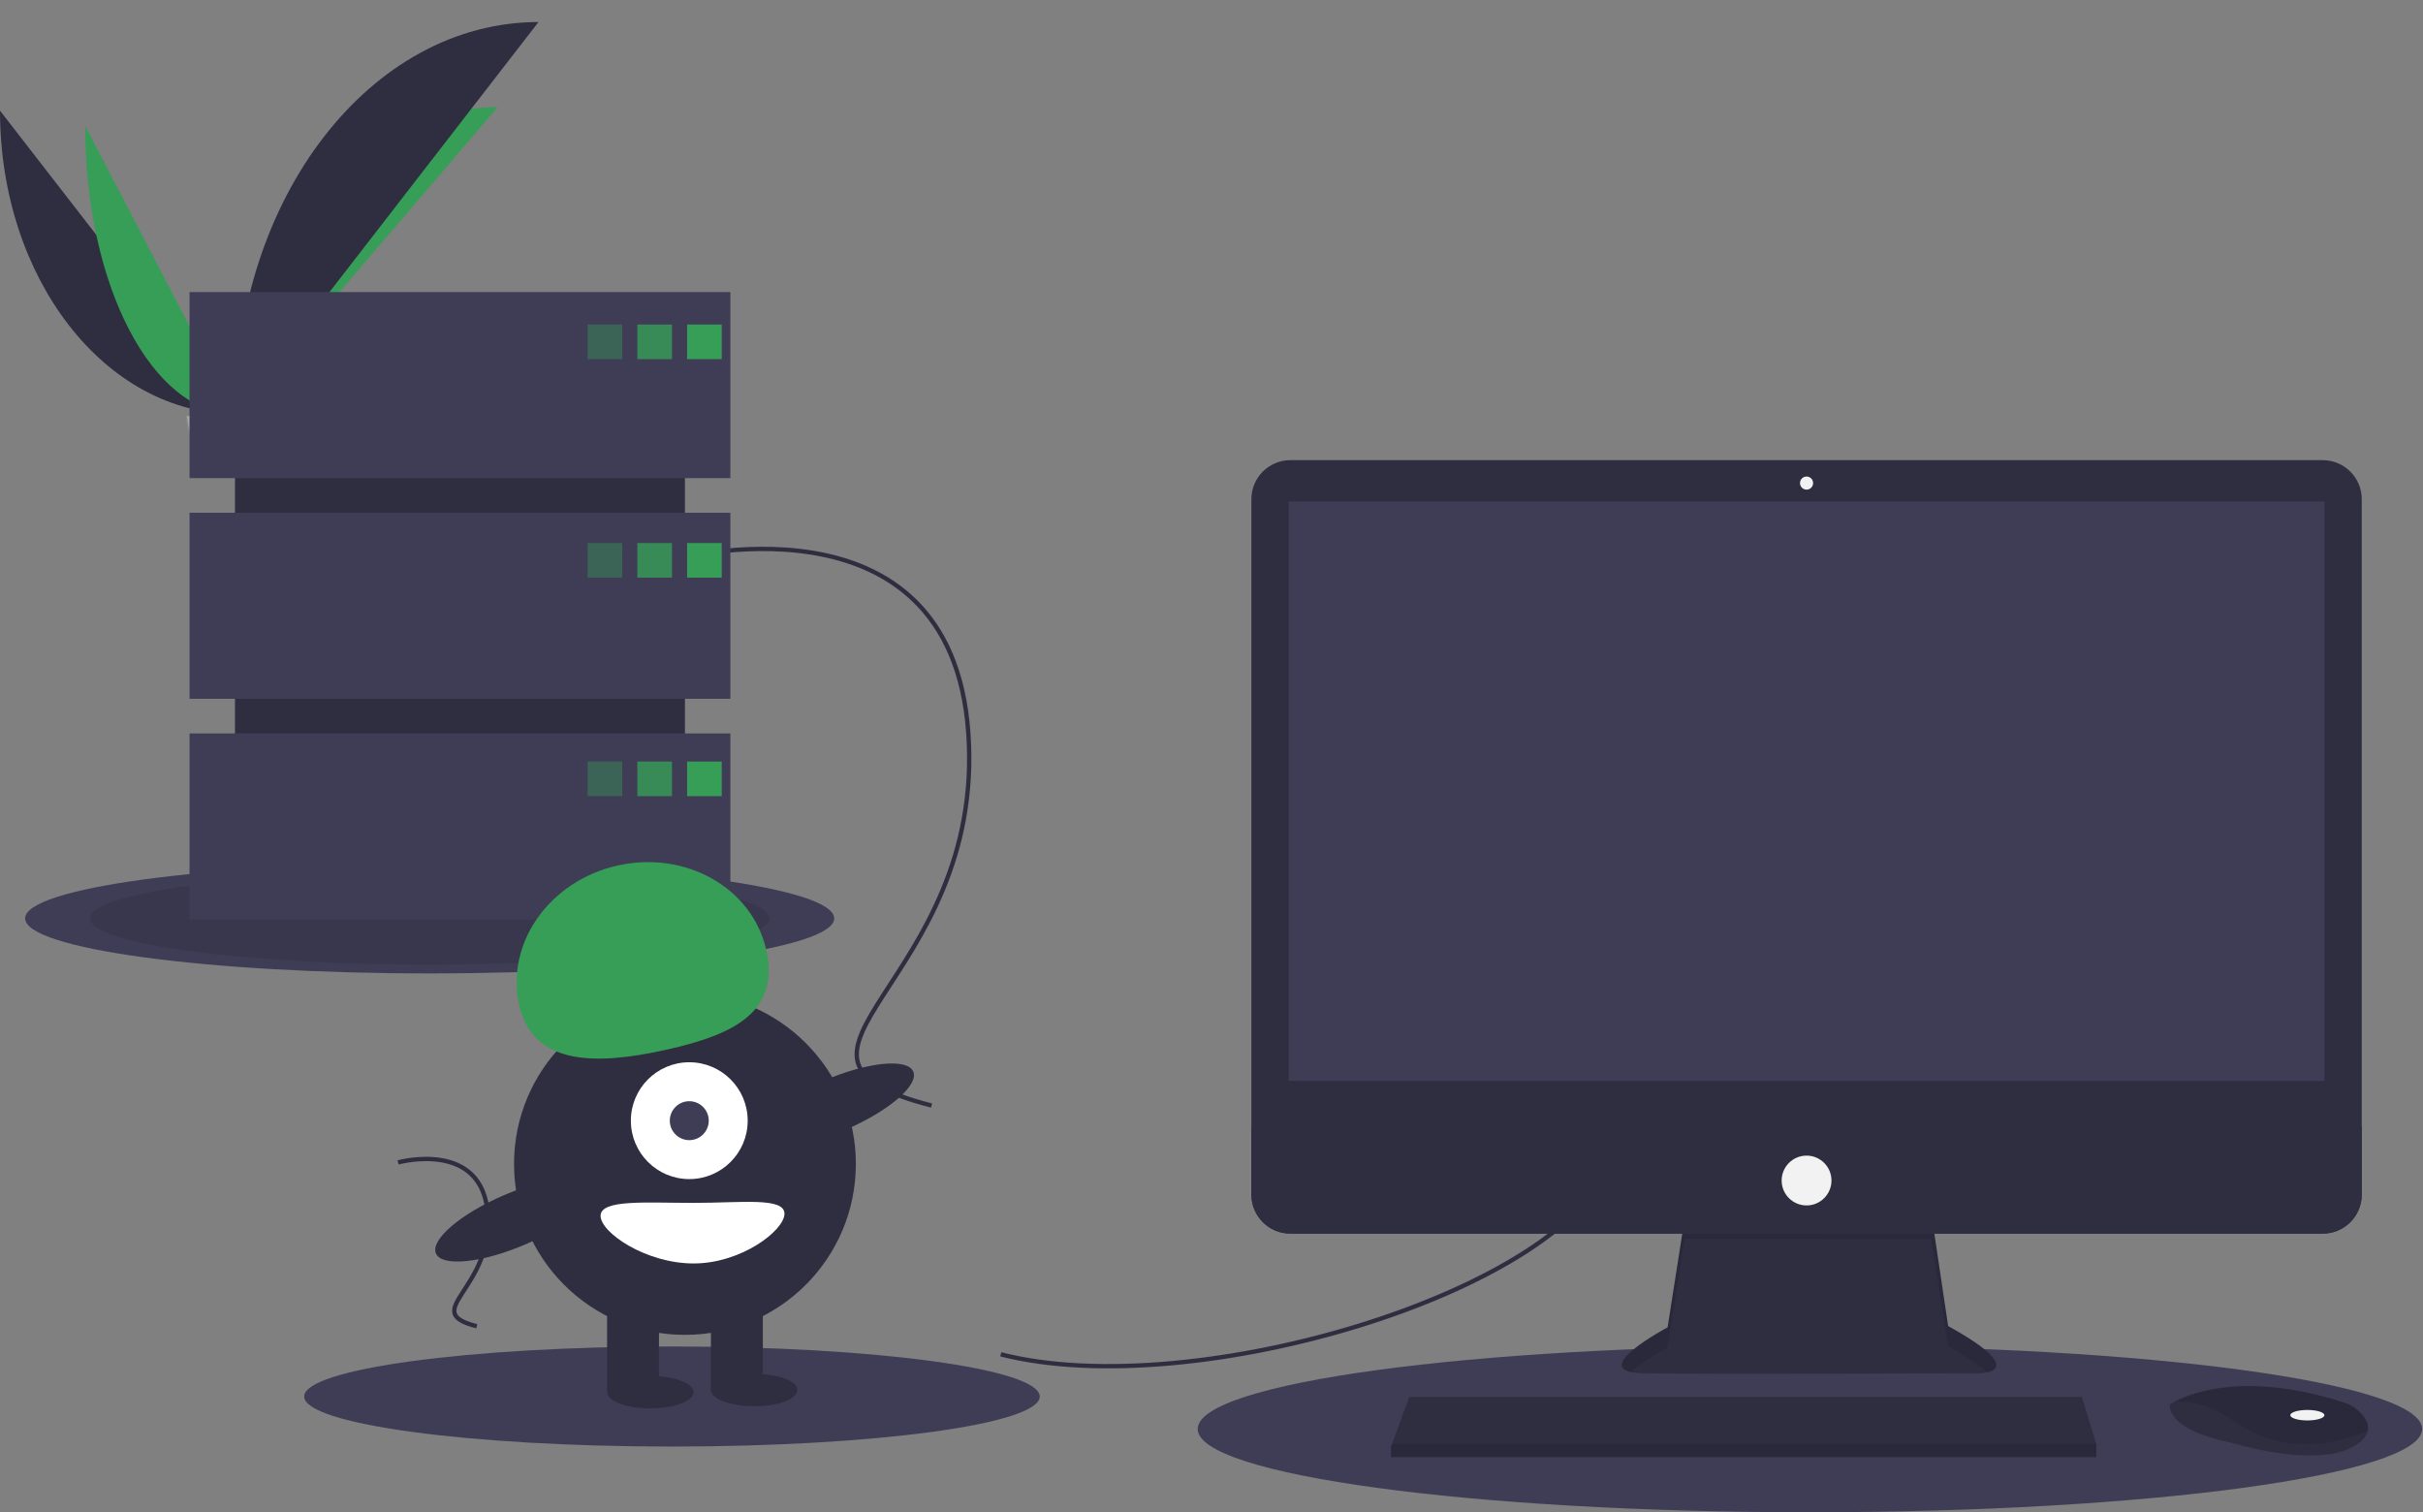 <svg width="1120" height="699" viewBox="0 0 1120 699" fill="none" xmlns="http://www.w3.org/2000/svg">
<rect x="0" y="0" width="1120" height="699" fill="#808080" stroke="none"/>
<g clip-path="url(#clip0_119_2)">
<path d="M0 51.143C0 128.64 48.618 191.351 108.701 191.351Z" fill="#2F2E41"/>
<path d="M108.701 191.351C108.701 112.982 162.956 49.567 230.004 49.567Z" fill="#369E57"/>
<path d="M39.384 58.168C39.384 131.783 70.387 191.351 108.701 191.351Z" fill="#369E57"/>
<path d="M108.701 191.35C108.701 91.213 171.411 10.183 248.909 10.183Z" fill="#2F2E41"/>
<path d="M85.833 192.34C85.833 192.34 101.249 191.865 105.894 188.557C110.54 185.248 129.607 181.298 130.76 186.604C131.912 191.909 153.927 212.992 136.523 213.132C119.118 213.273 96.083 210.421 91.446 207.597C86.809 204.772 85.833 192.34 85.833 192.34Z" fill="#A8A8A8"/>
<path opacity="0.2" d="M136.833 211.285C119.429 211.426 96.394 208.574 91.757 205.75C88.226 203.599 86.819 195.88 86.348 192.319C86.022 192.333 85.833 192.339 85.833 192.339C85.833 192.339 86.809 204.772 91.446 207.597C96.083 210.421 119.118 213.273 136.523 213.132C141.546 213.092 143.282 211.304 143.186 208.657C142.489 210.256 140.572 211.255 136.833 211.285Z" fill="black"/>
<path d="M198.609 449.94C301.886 449.94 385.609 438.551 385.609 424.5C385.609 410.45 301.886 399.061 198.609 399.061C95.332 399.061 11.609 410.45 11.609 424.5C11.609 438.551 95.332 449.94 198.609 449.94Z" fill="#3F3D56"/>
<path opacity="0.1" d="M198.609 445.859C285.318 445.859 355.609 436.296 355.609 424.5C355.609 412.704 285.318 403.142 198.609 403.142C111.9 403.142 41.609 412.704 41.609 424.5C41.609 436.296 111.9 445.859 198.609 445.859Z" fill="black"/>
<path d="M836.609 699C992.906 699 1119.61 681.763 1119.61 660.5C1119.61 639.237 992.906 622 836.609 622C680.313 622 553.609 639.237 553.609 660.5C553.609 681.763 680.313 699 836.609 699Z" fill="#3F3D56"/>
<path d="M310.609 668.627C404.497 668.627 480.609 658.273 480.609 645.5C480.609 632.727 404.497 622.373 310.609 622.373C216.72 622.373 140.609 632.727 140.609 645.5C140.609 658.273 216.72 668.627 310.609 668.627Z" fill="#3F3D56"/>
<path d="M462.609 626C552.609 649 725.609 596 744.609 536" stroke="#2F2E41" stroke-width="2" stroke-miterlimit="10"/>
<path d="M309.609 259C309.609 259 439.609 223 447.609 339C455.609 455 340.609 488 430.609 511" stroke="#2F2E41" stroke-width="2" stroke-miterlimit="10"/>
<path d="M184.011 537.283C184.011 537.283 223.084 526.463 225.488 561.328C227.892 596.192 193.328 606.111 220.379 613.023" stroke="#2F2E41" stroke-width="2" stroke-miterlimit="10"/>
<path d="M778.704 563.24L770.827 613.535C770.827 613.535 732.045 634.138 759.314 634.744C786.582 635.35 915.047 634.744 915.047 634.744C915.047 634.744 939.891 634.744 900.504 612.929L892.626 560.21L778.704 563.24Z" fill="#2F2E41"/>
<path opacity="0.1" d="M753.828 634.198C760.021 628.688 770.827 622.946 770.827 622.946L778.705 572.651L892.626 572.758L900.504 622.34C909.689 627.427 915.379 631.327 918.707 634.318C923.766 633.164 929.294 628.875 900.504 612.929L892.626 560.21L778.705 563.24L770.827 613.535C770.827 613.535 738.239 630.85 753.828 634.198Z" fill="black"/>
<path d="M1073.64 212.688H596.479C586.512 212.688 578.433 220.768 578.433 230.734V552.163C578.433 562.129 586.512 570.208 596.479 570.208H1073.64C1083.61 570.208 1091.69 562.129 1091.69 552.163V230.734C1091.69 220.768 1083.61 212.688 1073.64 212.688Z" fill="#2F2E41"/>
<path d="M1074.42 231.776H595.703V499.613H1074.42V231.776Z" fill="#3F3D56"/>
<path d="M835.06 226.322C836.733 226.322 838.089 224.966 838.089 223.293C838.089 221.619 836.733 220.263 835.06 220.263C833.386 220.263 832.03 221.619 832.03 223.293C832.03 224.966 833.386 226.322 835.06 226.322Z" fill="#F2F2F2"/>
<path d="M1091.69 520.822V552.163C1091.69 554.533 1091.22 556.879 1090.31 559.069C1089.41 561.258 1088.08 563.248 1086.4 564.924C1084.73 566.599 1082.74 567.929 1080.55 568.835C1078.36 569.742 1076.01 570.209 1073.64 570.208H596.479C594.109 570.209 591.762 569.742 589.573 568.835C587.383 567.929 585.394 566.599 583.718 564.924C582.042 563.248 580.713 561.258 579.806 559.069C578.899 556.879 578.433 554.533 578.433 552.163V520.822H1091.69Z" fill="#2F2E41"/>
<path d="M968.978 667.466V673.526H642.968V668.678L643.417 667.466L651.452 645.651H962.312L968.978 667.466Z" fill="#2F2E41"/>
<path d="M1094.44 661.534C1093.84 664.073 1091.6 666.751 1086.54 669.284C1068.36 678.374 1031.39 666.86 1031.39 666.86C1031.39 666.86 1002.91 662.013 1002.91 649.287C1003.71 648.74 1004.55 648.244 1005.41 647.803C1013.05 643.759 1038.39 633.782 1083.33 648.225C1086.64 649.264 1089.59 651.202 1091.87 653.822C1093.69 655.954 1095.12 658.657 1094.44 661.534Z" fill="#2F2E41"/>
<path opacity="0.1" d="M1094.44 661.534C1072.19 670.06 1052.35 670.696 1032 656.559C1021.73 649.433 1012.41 647.669 1005.41 647.803C1013.05 643.759 1038.39 633.782 1083.33 648.225C1086.64 649.264 1089.59 651.202 1091.87 653.822C1093.69 655.954 1095.12 658.657 1094.44 661.534Z" fill="black"/>
<path d="M1066.54 656.559C1070.89 656.559 1074.42 655.473 1074.42 654.135C1074.42 652.796 1070.89 651.711 1066.54 651.711C1062.19 651.711 1058.66 652.796 1058.66 654.135C1058.66 655.473 1062.19 656.559 1066.54 656.559Z" fill="#F2F2F2"/>
<path d="M835.059 557.18C841.418 557.18 846.573 552.025 846.573 545.667C846.573 539.308 841.418 534.153 835.059 534.153C828.701 534.153 823.546 539.308 823.546 545.667C823.546 552.025 828.701 557.18 835.059 557.18Z" fill="#F2F2F2"/>
<path opacity="0.1" d="M968.978 667.466V673.526H642.968V668.678L643.417 667.466H968.978Z" fill="black"/>
<path d="M316.609 159H108.609V401H316.609V159Z" fill="#2F2E41"/>
<path d="M337.609 135H87.609V221H337.609V135Z" fill="#3F3D56"/>
<path d="M337.609 237H87.609V323H337.609V237Z" fill="#3F3D56"/>
<path d="M337.609 339H87.609V425H337.609V339Z" fill="#3F3D56"/>
<path opacity="0.4" d="M287.609 150H271.609V166H287.609V150Z" fill="#369E57"/>
<path opacity="0.8" d="M310.609 150H294.609V166H310.609V150Z" fill="#369E57"/>
<path d="M333.609 150H317.609V166H333.609V150Z" fill="#369E57"/>
<path opacity="0.4" d="M287.609 251H271.609V267H287.609V251Z" fill="#369E57"/>
<path opacity="0.8" d="M310.609 251H294.609V267H310.609V251Z" fill="#369E57"/>
<path d="M333.609 251H317.609V267H333.609V251Z" fill="#369E57"/>
<path opacity="0.4" d="M287.609 352H271.609V368H287.609V352Z" fill="#369E57"/>
<path opacity="0.8" d="M310.609 352H294.609V368H310.609V352Z" fill="#369E57"/>
<path d="M333.609 352H317.609V368H333.609V352Z" fill="#369E57"/>
<path d="M316.609 617C360.239 617 395.609 581.63 395.609 538C395.609 494.37 360.239 459 316.609 459C272.978 459 237.609 494.37 237.609 538C237.609 581.63 272.978 617 316.609 617Z" fill="#2F2E41"/>
<path d="M304.609 600H280.609V643H304.609V600Z" fill="#2F2E41"/>
<path d="M352.609 600H328.609V643H352.609V600Z" fill="#2F2E41"/>
<path d="M300.609 651C311.655 651 320.609 647.642 320.609 643.5C320.609 639.358 311.655 636 300.609 636C289.563 636 280.609 639.358 280.609 643.5C280.609 647.642 289.563 651 300.609 651Z" fill="#2F2E41"/>
<path d="M348.609 650C359.655 650 368.609 646.642 368.609 642.5C368.609 638.358 359.655 635 348.609 635C337.563 635 328.609 638.358 328.609 642.5C328.609 646.642 337.563 650 348.609 650Z" fill="#2F2E41"/>
<path d="M318.609 545C333.521 545 345.609 532.912 345.609 518C345.609 503.088 333.521 491 318.609 491C303.697 491 291.609 503.088 291.609 518C291.609 532.912 303.697 545 318.609 545Z" fill="white"/>
<path d="M318.609 527C323.579 527 327.609 522.971 327.609 518C327.609 513.029 323.579 509 318.609 509C313.638 509 309.609 513.029 309.609 518C309.609 522.971 313.638 527 318.609 527Z" fill="#3F3D56"/>
<path d="M239.977 464.532C233.598 435.965 253.988 407.098 285.52 400.057C317.053 393.017 347.786 410.467 354.165 439.035C360.543 467.603 339.646 478.139 308.114 485.18C276.582 492.221 246.355 493.1 239.977 464.532Z" fill="#369E57"/>
<path d="M390.704 522.244C410.759 513.66 424.833 501.597 422.138 495.301C419.443 489.005 401.001 490.86 380.945 499.444C360.89 508.028 346.816 520.09 349.511 526.386C352.205 532.682 370.648 530.828 390.704 522.244Z" fill="#2F2E41"/>
<path d="M242.704 575.244C262.759 566.66 276.833 554.597 274.138 548.301C271.443 542.005 253.001 543.86 232.945 552.444C212.89 561.028 198.816 573.09 201.511 579.386C204.205 585.682 222.648 583.828 242.704 575.244Z" fill="#2F2E41"/>
<path d="M362.609 561C362.609 568.732 342.7 584 320.609 584C298.517 584 277.609 569.732 277.609 562C277.609 554.268 298.517 556 320.609 556C342.7 556 362.609 553.268 362.609 561Z" fill="white"/>
</g>
<defs>
<clipPath id="clip0_119_2">
<rect width="1119.61" height="699" fill="white"/>
</clipPath>
</defs>
</svg>

